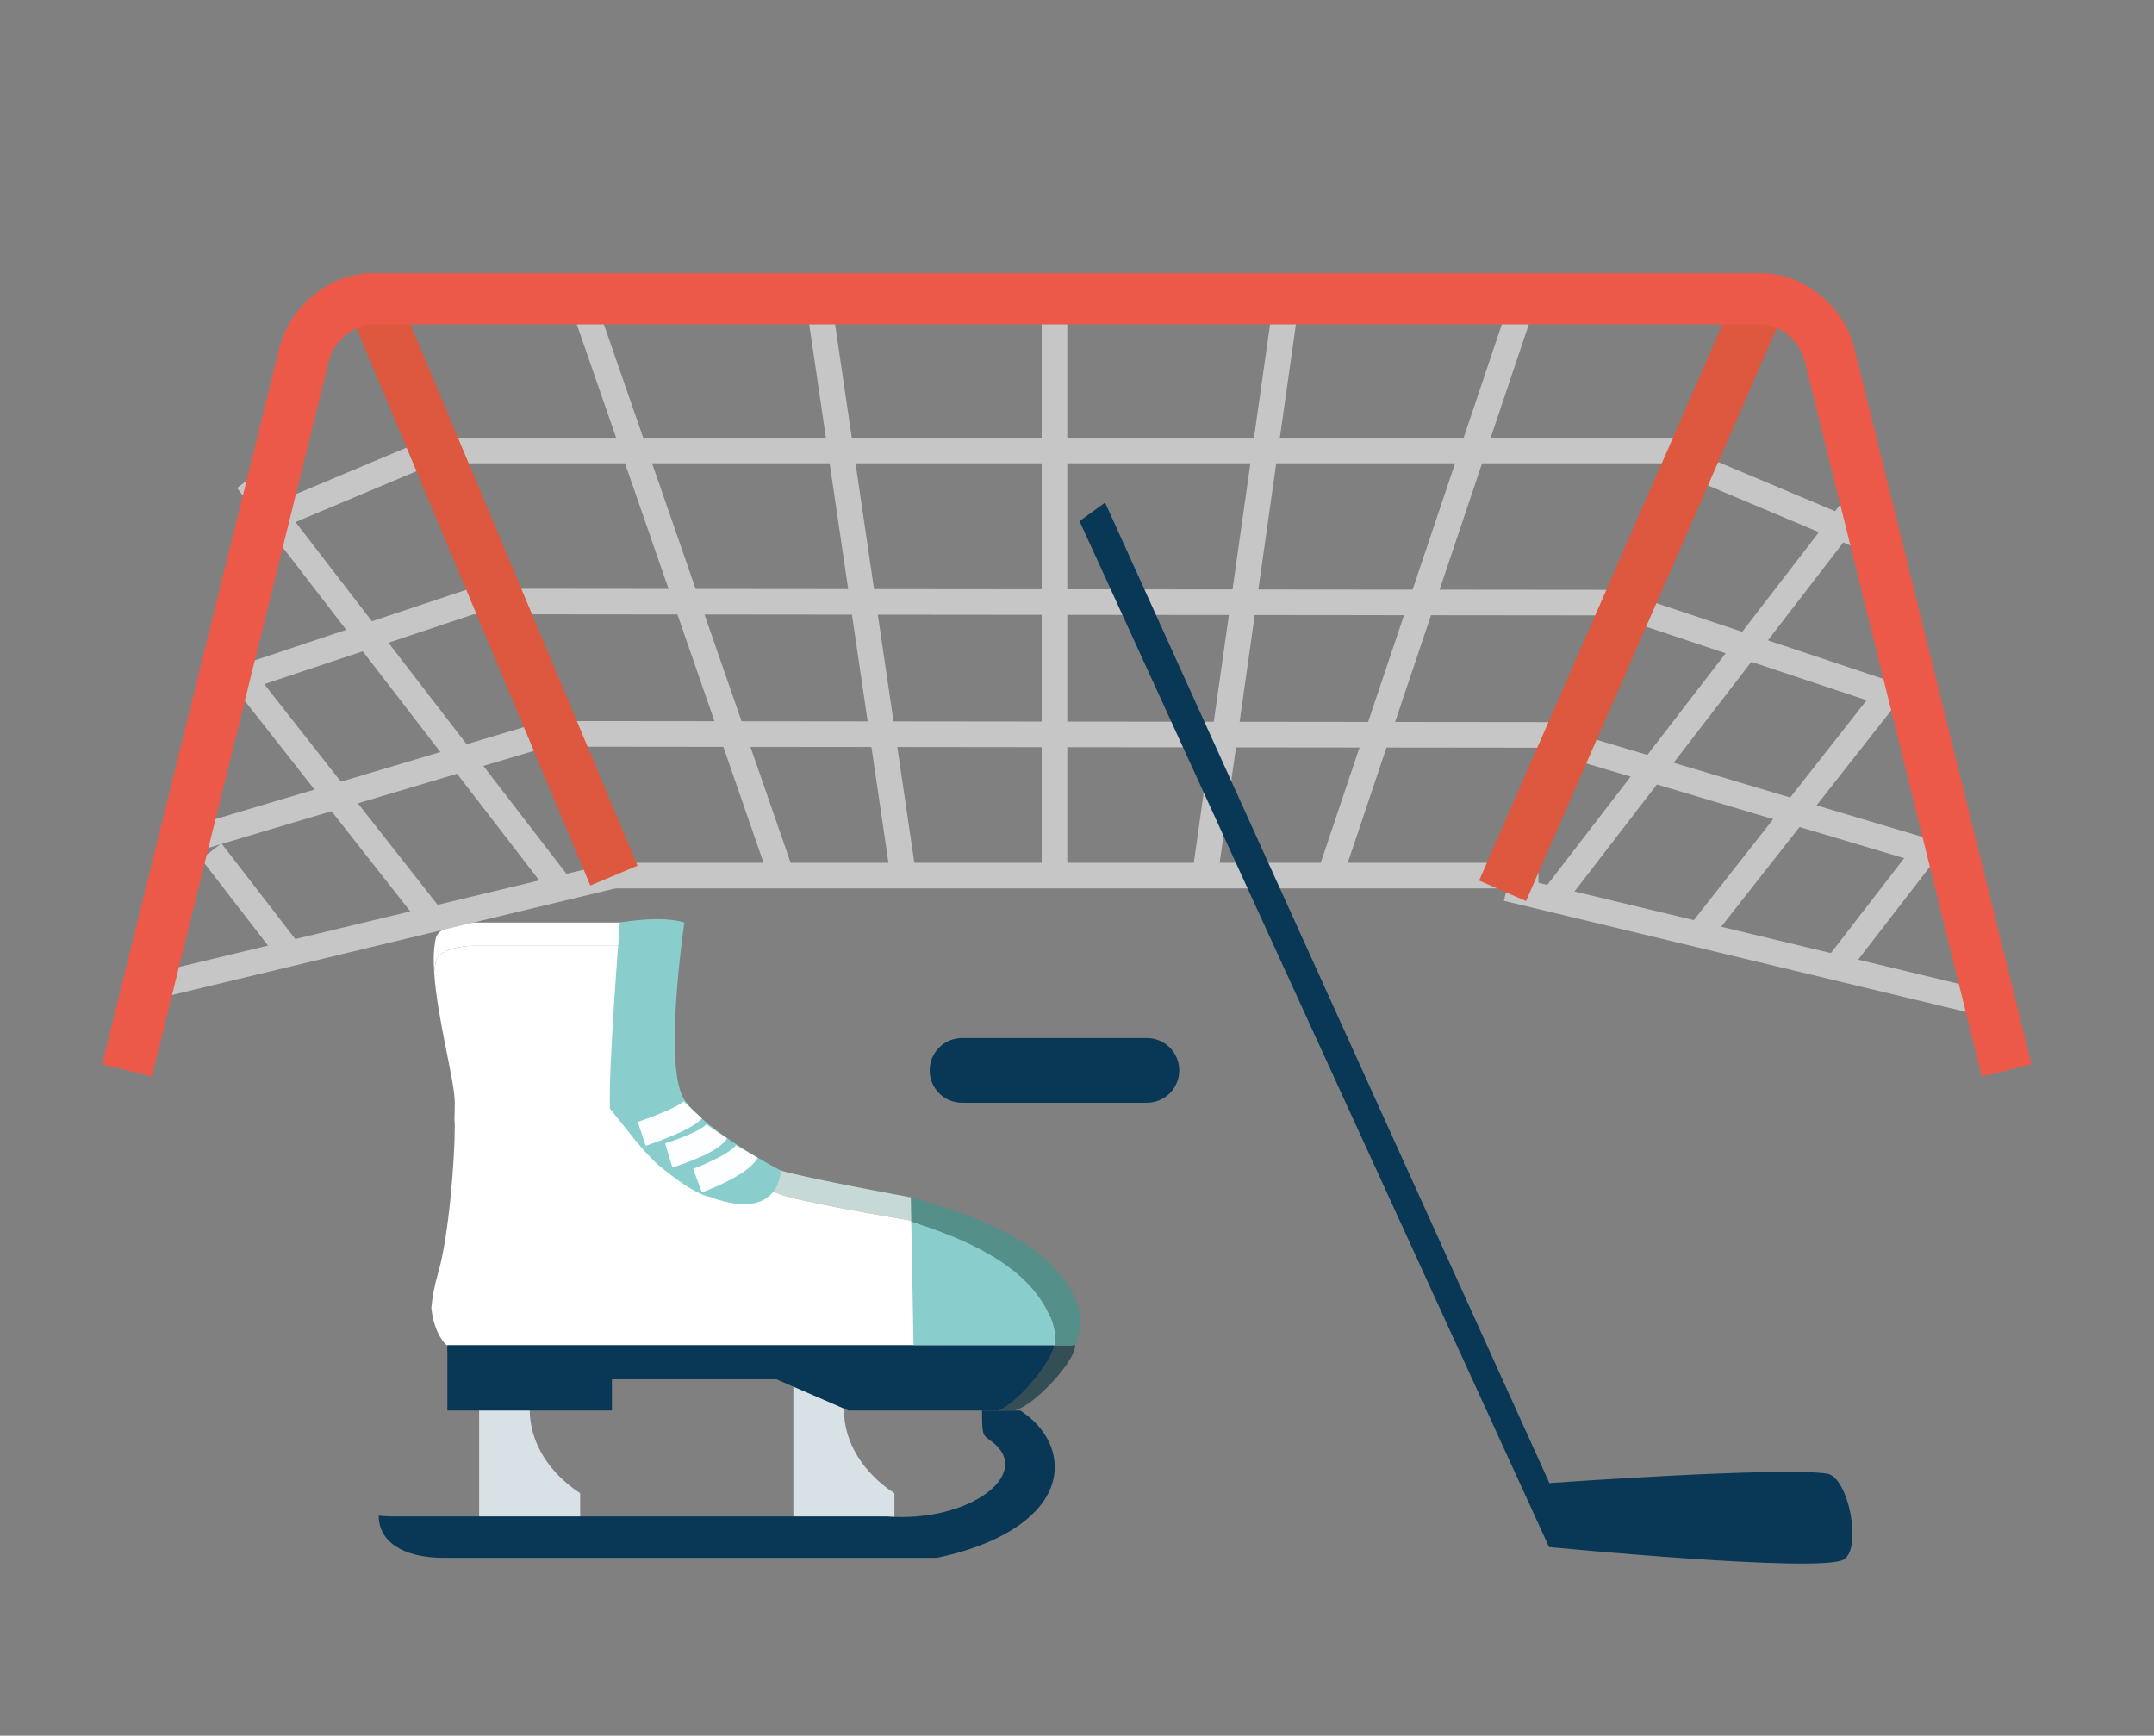 <?xml version="1.0" encoding="utf-8"?>
<!-- Generator: Adobe Illustrator 16.0.3, SVG Export Plug-In . SVG Version: 6.00 Build 0)  -->
<!DOCTYPE svg PUBLIC "-//W3C//DTD SVG 1.1//EN" "http://www.w3.org/Graphics/SVG/1.1/DTD/svg11.dtd">
<svg version="1.1" id="Layer_1" xmlns="http://www.w3.org/2000/svg" xmlns:xlink="http://www.w3.org/1999/xlink" x="0px" y="0px"
	 width="218.9px" height="176.4px" viewBox="0 0 218.9 176.4" enable-background="new 0 0 218.9 176.4" xml:space="preserve">
<rect x="0" y="0" width="218.9" height="176.4" fill="#808080" stroke="none"/>
<g>
	<path fill="#D8E1E5" d="M85.759,143.206c0-1.461,0.365-2.854,1.024-4.136h-6.157v17.33h10.268v-4.639
		C87.754,149.703,85.759,146.636,85.759,143.206"/>
	<path fill="#D8E1E5" d="M53.828,143.206c0-1.461,0.365-2.854,1.023-4.136h-6.158v17.33h10.268v-4.639
		C55.822,149.703,53.828,146.636,53.828,143.206"/>
	<path fill="#093756" d="M103.693,143.355h-3.893c0.015,2.452,0.015,2.452,0.856,3.051c4.573,3.252-2.028,8.371-10.513,7.713H40.026
		c-0.524,0-1.039-0.029-1.542-0.083c0,2.632,2.45,4.286,6.605,4.286h50.119c7.273-1.512,11.979-4.966,11.979-9.226
		C107.188,146.816,105.838,144.768,103.693,143.355"/>
	<path fill="#344E55" d="M108.471,134.785l-2.038,0.146c0.468,0.572,0.902,0.983,0.703,1.775c-0.398,1.58-3.669,5.854-5.646,6.648
		h1.424c1.671,0,6.362-4.854,6.362-6.648C109.276,135.887,108.938,135.357,108.471,134.785"/>
	<path fill="#093756" d="M107.136,136.707c0.119-0.811-0.234-1.203-0.704-1.776h-60.32c-0.402,0.552-0.646,1.242-0.646,1.996
		c0,1.794,1.354,3.25,3.026,3.25h30.401l7.334,3.179h15.262C103.467,142.562,106.894,138.342,107.136,136.707"/>
	<rect x="45.467" y="136.927" fill="#093756" width="16.721" height="6.429"/>
	<path fill="#FFFFFF" d="M48.038,96.125h15.546l0.082-2.363H48.038c0,0-3.404,0.043-3.759,1.633
		c-0.211,0.944-0.24,2.131-0.155,3.436c0.033-0.382,0.082-0.744,0.155-1.072C44.633,96.166,48.038,96.125,48.038,96.125"/>
	<path fill="#C6D9D7" d="M79.865,121.576c3.137,0.882,12.698,2.475,12.698,2.475c0.689,0.849,0.958,2.756,1.024,4.802
		c0.078-2.793-0.07-5.991-1.024-7.164c0,0-10.083-1.837-13.219-2.72c-4.152-1.168-15.23-5.797-16.257-6.229l0.58,2.031
		C63.667,114.771,75.52,120.354,79.865,121.576"/>
	<path fill="#EFF3F6" d="M63.558,99.22l-0.044,1.272C63.55,100.043,63.568,99.615,63.558,99.22"/>
	<path fill="#EFF3F6" d="M109.047,136.002c0.002,0.072,0.004,0.146,0.007,0.221c0.041-0.676,0.018-1.7-0.007-2.583H93.468
		c-0.097,1.395-0.21,2.362-0.21,2.362H109.047z"/>
	<path fill="#EFF3F6" d="M93.468,133.64c0.095-1.356,0.174-3.118,0.119-4.787c-0.07,2.563-0.33,4.787-0.33,4.787H93.468z"/>
	<path fill="#EFF3F6" d="M63.519,98.59c0.022,0.199,0.034,0.411,0.041,0.63l0.107-3.096h-0.082l-0.083,2.355
		C63.507,98.518,63.514,98.552,63.519,98.59"/>
	<path fill="#EFF3F6" d="M63.006,112.705c0,0,0.033,0.015,0.082,0.035l0.304-8.717c0.155-1.156,0.225-2.212,0.127-3.07
		c-0.004-0.038-0.012-0.073-0.017-0.111l0.013-0.35c-0.03,0.377-0.068,0.764-0.123,1.168L63.006,112.705z"/>
	<path fill="#FFFFFF" d="M45.378,136.707h16.791h46.833c0.015-0.078,0.026-0.178,0.036-0.285c0.006-0.061,0.011-0.13,0.016-0.199
		c-0.003-0.074-0.005-0.148-0.007-0.221h-15.79c0,0,0.113-0.968,0.211-2.362h-0.211c0,0,0.26-2.224,0.33-4.787
		c-0.066-2.046-0.335-3.953-1.024-4.802c0,0-9.561-1.592-12.698-2.475c-4.345-1.223-16.778-8.836-16.778-8.836
		c-0.048-0.021-0.082-0.035-0.082-0.035l0.385-11.045c0.055-0.404,0.094-0.791,0.124-1.168l0.044-1.272
		c-0.005-0.219-0.017-0.431-0.04-0.63c-0.004-0.038-0.012-0.074-0.017-0.111l0.083-2.354H48.038c0,0-3.404,0.041-3.759,1.632
		c-0.074,0.329-0.123,0.691-0.155,1.073c0.307,4.732,2.098,11.045,2.094,13.246c0,0.5-0.015,1.078-0.038,1.705
		c0.024,0.247,0.038,0.469,0.038,0.658c-0.005,3.674-0.645,11.321-1.665,14.828c-0.402,1.383-0.624,2.592-0.718,3.643
		C44.119,135.672,45.378,136.707,45.378,136.707"/>
	<path fill="#548F8A" d="M109.361,132.228c-1.702-4.052-6.071-7.647-16.798-10.539l0.045,2.478c8.813,2.75,12.594,6.07,14.15,9.77
		c0.246,0.588,0.549,1.489,0.377,2.771h2.141C110.167,134.477,109.706,133.049,109.361,132.228"/>
	<path fill="#89CDCC" d="M106.759,133.936c-1.556-3.699-5.337-7.02-14.151-9.77l0.23,12.541h14.298
		C107.308,135.425,107.005,134.523,106.759,133.936"/>
	<path fill="#89CDCC" d="M67.062,118.531c-1.624-1.342-3.529-3.993-5.071-5.84c-0.209-3.679,1.006-18.93,1.006-18.93
		s4.191-0.771,6.553,0c0,0-2.194,14.74,0,17.998c2.192,3.256,9.794,7.209,9.794,7.209s-0.042,5.266-7.091,2.72
		c0-0.021,0.001-0.035,0.001-0.035S70.886,121.688,67.062,118.531"/>
	<path fill="none" stroke="#FDFEFF" stroke-width="2.558" stroke-miterlimit="10" d="M70.404,112.807
		c-0.962,1.031-5.189,2.428-5.189,2.428"/>
	<path fill="none" stroke="#FDFEFF" stroke-width="2.558" stroke-miterlimit="10" d="M72.836,114.986
		c-0.827,1.219-4.874,2.437-4.874,2.437"/>
	<path fill="none" stroke="#FDFEFF" stroke-width="2.558" stroke-miterlimit="10" d="M75.9,117.03
		c-0.811,1.405-5.014,2.962-5.014,2.962"/>
	<path fill="#093756" d="M119.841,108.787c0,1.814-1.473,3.287-3.288,3.287H97.765c-1.815,0-3.288-1.473-3.288-3.287
		c0-1.816,1.473-3.289,3.288-3.289h18.788C118.368,105.498,119.841,106.971,119.841,108.787"/>
	
		<line fill="none" stroke="#C7C6C6" stroke-width="2.601" stroke-miterlimit="10" x1="24.691" y1="68.883" x2="43.967" y2="93.418"/>
	
		<line fill="none" stroke="#C7C6C6" stroke-width="2.601" stroke-miterlimit="10" x1="21.473" y1="86.508" x2="29.516" y2="96.926"/>
	<line fill="none" stroke="#C7C6C6" stroke-width="2.601" stroke-miterlimit="10" x1="25.115" y1="48.804" x2="57.18" y2="90.439"/>
	
		<line fill="none" stroke="#C7C6C6" stroke-width="2.601" stroke-miterlimit="10" x1="191.823" y1="70.562" x2="172.546" y2="95.098"/>
	
		<line fill="none" stroke="#C7C6C6" stroke-width="2.601" stroke-miterlimit="10" x1="195.325" y1="86.996" x2="186.671" y2="98.205"/>
	
		<line fill="none" stroke="#C7C6C6" stroke-width="2.601" stroke-miterlimit="10" x1="189.832" y1="49.745" x2="157.767" y2="91.381"/>
	
		<line fill="none" stroke="#C7C6C6" stroke-width="2.601" stroke-miterlimit="10" x1="43.968" y1="45.786" x2="26.696" y2="53.051"/>
	<line fill="none" stroke="#C7C6C6" stroke-width="2.601" stroke-miterlimit="10" x1="47.92" y1="61.132" x2="22.608" y2="69.577"/>
	
		<line fill="none" stroke="#C7C6C6" stroke-width="2.601" stroke-miterlimit="10" x1="55.496" y1="74.584" x2="18.653" y2="85.568"/>
	
		<line fill="none" stroke="#C7C6C6" stroke-width="2.601" stroke-miterlimit="10" x1="62.39" y1="88.988" x2="14.989" y2="100.385"/>
	
		<line fill="none" stroke="#C7C6C6" stroke-width="2.601" stroke-miterlimit="10" x1="171.561" y1="47.084" x2="188.832" y2="54.35"/>
	
		<line fill="none" stroke="#C7C6C6" stroke-width="2.601" stroke-miterlimit="10" x1="167.607" y1="62.43" x2="192.92" y2="70.875"/>
	
		<line fill="none" stroke="#C7C6C6" stroke-width="2.601" stroke-miterlimit="10" x1="160.033" y1="75.881" x2="196.875" y2="86.866"/>
	
		<line fill="none" stroke="#C7C6C6" stroke-width="2.601" stroke-miterlimit="10" x1="153.139" y1="90.287" x2="200.539" y2="101.683"/>
	<line fill="none" stroke="#C7C6C6" stroke-width="2.601" stroke-miterlimit="10" x1="83.372" y1="31.749" x2="91.797" y2="88.99"/>
	
		<line fill="none" stroke="#C7C6C6" stroke-width="2.601" stroke-miterlimit="10" x1="107.162" y1="31.749" x2="107.162" y2="88.99"/>
	<line fill="none" stroke="#C7C6C6" stroke-width="2.601" stroke-miterlimit="10" x1="59.572" y1="31.749" x2="79.425" y2="88.99"/>
	
		<line fill="none" stroke="#C7C6C6" stroke-width="2.601" stroke-miterlimit="10" x1="130.52" y1="31.998" x2="122.45" y2="88.988"/>
	
		<line fill="none" stroke="#C7C6C6" stroke-width="2.601" stroke-miterlimit="10" x1="154.319" y1="31.998" x2="135.154" y2="88.988"/>
	
		<line fill="none" stroke="#C7C6C6" stroke-width="2.601" stroke-miterlimit="10" x1="47.92" y1="61.132" x2="166.403" y2="61.245"/>
	
		<line fill="none" stroke="#C7C6C6" stroke-width="2.601" stroke-miterlimit="10" x1="46.314" y1="45.786" x2="170.951" y2="45.786"/>
	
		<line fill="none" stroke="#C7C6C6" stroke-width="2.601" stroke-miterlimit="10" x1="55.496" y1="74.584" x2="162.184" y2="74.697"/>
	
		<line fill="none" stroke="#C7C6C6" stroke-width="2.601" stroke-miterlimit="10" x1="62.39" y1="88.988" x2="156.338" y2="88.988"/>
	<line fill="none" stroke="#DD583E" stroke-width="5.202" stroke-miterlimit="10" x1="37.796" y1="30.369" x2="62.39" y2="88.988"/>
	
		<line fill="none" stroke="#DD583E" stroke-width="5.202" stroke-miterlimit="10" x1="179.033" y1="30.369" x2="152.697" y2="90.535"/>
	<path fill="none" stroke="#ED5949" stroke-width="5.202" stroke-miterlimit="10" d="M203.918,108.786l-18-72.78
		c-0.777-3.138-3.854-5.637-6.885-5.637H37.796c-3.033,0-6.109,2.499-6.884,5.637l-18.001,72.78"/>
	
		<line fill="none" stroke="#EFF3F6" stroke-width="2.119" stroke-miterlimit="10" x1="14.989" y1="100.385" x2="14.989" y2="100.385"/>
	<path fill="#093756" d="M185.66,149.766c-4.828-0.709-28.203,0.962-28.203,0.962l-45.154-99.65l-2.597,1.889l47.718,104.262
		c0,0,27.504,2.663,29.928,1.275C189.281,157.399,187.861,150.088,185.66,149.766"/>
</g>
</svg>
